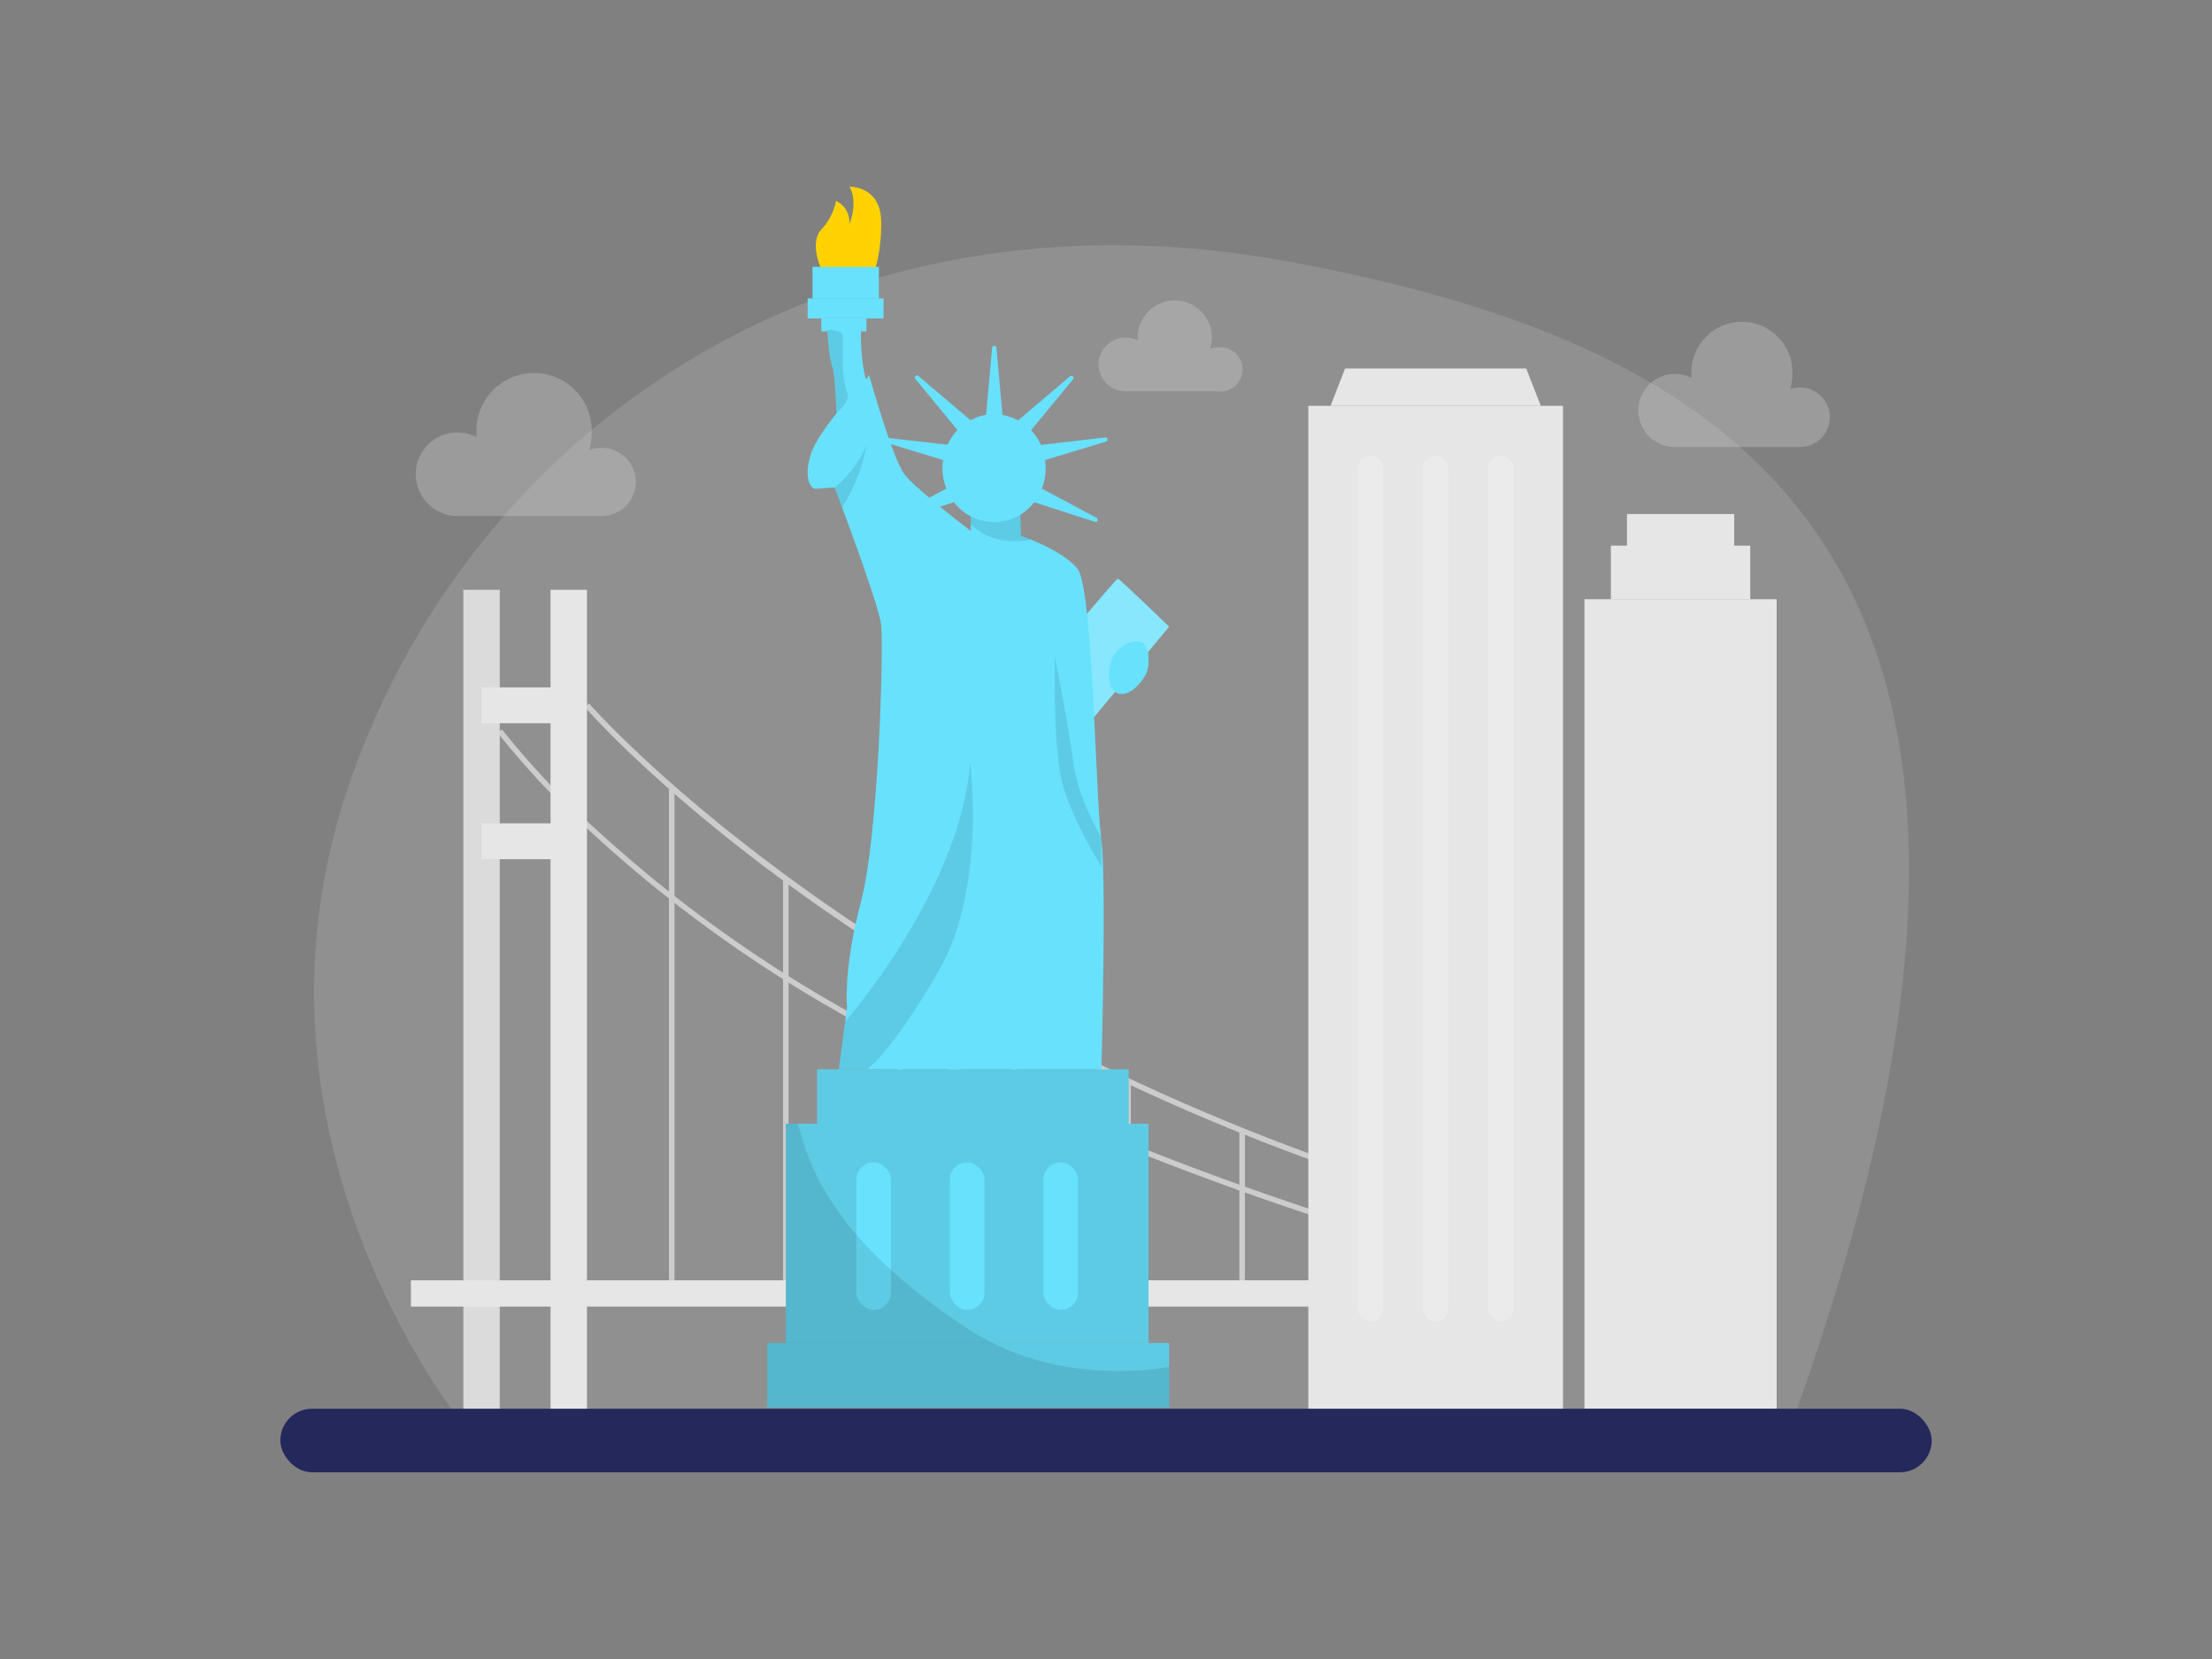 <svg id="Layer_1" data-name="Layer 1" xmlns="http://www.w3.org/2000/svg" viewBox="0 0 400 300"><rect x="0" y="0" width="400" height="300" fill="#808080" stroke="none"/><path d="M84.67,258.79S41.12,207.08,62.89,142.52,150,32,232.91,47.28s147.69,54.34,90.73,211.2Z" fill="#dddbdb" opacity="0.18"/><path d="M325.5,70.06a5.47,5.47,0,0,0-1.81.32,9,9,0,0,0,.43-2.76,9.13,9.13,0,1,0-18.25,0q0,.36,0,.72a6.53,6.53,0,0,0-3-.72,6.61,6.61,0,0,0,0,13.22H325.5a5.39,5.39,0,0,0,0-10.78Z" fill="#dddbdb" opacity="0.3"/><path d="M220.16,62.81a3.91,3.91,0,0,0-1.33.23,6.49,6.49,0,0,0,.32-2,6.71,6.71,0,0,0-13.42,0c0,.18,0,.36,0,.53a4.86,4.86,0,1,0-2.2,9.19h16.6a4,4,0,1,0,0-7.92Z" fill="#dddbdb" opacity="0.3"/><path d="M108.56,81a6.11,6.11,0,0,0-2.06.36A10.59,10.59,0,0,0,107,78.2a10.43,10.43,0,1,0-20.85,0c0,.28,0,.55,0,.82A7.55,7.55,0,1,0,82.76,93.3h25.8a6.16,6.16,0,1,0,0-12.31Z" fill="#dddbdb" opacity="0.3"/><path d="M250.69,214.49c-50.51-16.49-87.22-39.16-109.12-55.27-23.74-17.46-35.69-31.22-35.81-31.36l.76-.65c.47.55,48.09,54.86,144.48,86.33Z" fill="#ccc"/><path d="M250.71,224c-.47-.13-47-13.36-92.44-37.32a242.49,242.49,0,0,1-51.38-36.19,152.28,152.28,0,0,1-16.92-18l.8-.59a152.45,152.45,0,0,0,16.82,17.9,241.63,241.63,0,0,0,51.14,36c45.33,23.92,91.79,37.12,92.25,37.25Z" fill="#ccc"/><rect x="120.97" y="142.44" width="1" height="91.45" fill="#ccc"/><rect x="141.6" y="158.98" width="1" height="74.91" fill="#ccc"/><rect x="162.23" y="173" width="1" height="60.89" fill="#ccc"/><rect x="182.86" y="185.07" width="1" height="48.82" fill="#ccc"/><rect x="203.49" y="195.49" width="1" height="38.4" fill="#ccc"/><rect x="224.12" y="204.47" width="1" height="29.42" fill="#ccc"/><rect x="83.79" y="106.66" width="6.58" height="149.79" fill="#dbdbdb"/><rect x="99.56" y="106.66" width="6.58" height="149.79" fill="#e6e6e6"/><rect x="87.08" y="124.3" width="15.77" height="6.48" fill="#e6e6e6"/><rect x="87.08" y="148.89" width="15.77" height="6.48" fill="#e6e6e6"/><rect x="74.31" y="231.52" width="165.28" height="4.75" fill="#e6e6e6"/><rect x="286.52" y="108.36" width="34.76" height="146.38" fill="#e6e6e6"/><rect x="291.3" y="98.67" width="25.2" height="9.7" fill="#e6e6e6"/><rect x="294.21" y="92.95" width="19.39" height="6.3" fill="#e6e6e6"/><rect x="236.59" y="73.39" width="46.05" height="182.35" fill="#e6e6e6"/><rect x="245.51" y="82.4" width="4.6" height="156.55" rx="2.3" fill="#fff" opacity="0.2"/><rect x="257.31" y="82.4" width="4.6" height="156.55" rx="2.3" fill="#fff" opacity="0.2"/><rect x="269.11" y="82.4" width="4.6" height="156.55" rx="2.3" fill="#fff" opacity="0.2"/><polygon points="278.62 73.39 240.61 73.39 243.23 66.63 275.99 66.63 278.62 73.39" fill="#e6e6e6"/><path d="M191.92,116.57s9.91-12,10.25-11.92,9.24,8.67,9.24,8.67l-16.16,19.49Z" fill="#68e1fd"/><path d="M191.92,116.57s9.91-12,10.25-11.92,9.24,8.67,9.24,8.67l-16.16,19.49Z" fill="#fff" opacity="0.2"/><path d="M207.3,121.74a6.33,6.33,0,0,0,.37-2.9,3.29,3.29,0,0,0-.84-2.41,2.22,2.22,0,0,0-1.73-.44,4.55,4.55,0,0,0-1.69.66,5.37,5.37,0,0,0-2.18,2.15c-.82,1.67-1.36,5.69.86,6.56C204.14,126.16,206.58,123.38,207.3,121.74Z" fill="#68e1fd"/><path d="M148.52,48.67s-2.25-4.75,0-7.16a10.72,10.72,0,0,0,2.66-5.17,4.11,4.11,0,0,1,2.38,4.25s1.72-3.91.05-6.83c0,0,5.38-.17,5.72,5.83a30.64,30.64,0,0,1-1.82,11.52Z" fill="#ffd200"/><path d="M199.17,193.37H151.68l1.5-11.25s-.75-6.74,2.5-19,4.12-46.36,3.65-50.23-8.4-24.74-8.4-24.74-2.5.12-3.37.25-2.38-1.88-.88-6.44,10.5-14.06,10.5-14.06,4.25,15.12,6.37,17.87,12,10.25,12,10.25V91.4l8.87-3.49,0,1.3.21,7.69s.71.23,1.76.66c2.39,1,6.58,2.91,8.49,5.34,2.75,3.5,3.25,41.74,4.25,48.61S199.17,193.37,199.17,193.37Z" fill="#68e1fd"/><path d="M152.83,184.75s20.93-23.87,22.59-46.86c0,0,3,22.66-5.66,37.66s-13,17.82-13,17.82h-5.08Z" opacity="0.1"/><path d="M199.17,151.52s-4.25-7.13-5.08-13.63-3.34-19.16-3.34-19.16-.33,15.5,1.17,22.16,7.25,15.83,7.25,15.83Z" opacity="0.1"/><path d="M150.93,88.16a20.21,20.21,0,0,0,5.75-7.62,31.19,31.19,0,0,1-4.4,11.22Z" opacity="0.1"/><path d="M157.51,70.83l-6.08,8.83s-.05-2.27-.16-4.94c-.14-3.34-.38-7.34-.75-8.31-.67-1.75-.92-6.74-.92-6.74h6.08C155.6,68.41,157.51,70.83,157.51,70.83Z" fill="#68e1fd"/><rect x="148.52" y="57.59" width="8.16" height="2.33" fill="#68e1fd"/><rect x="146.05" y="53.96" width="13.72" height="3.62" fill="#68e1fd"/><rect x="146.93" y="48.26" width="12" height="5.71" fill="#68e1fd"/><rect x="147.77" y="193.37" width="56.33" height="9.83" fill="#68e1fd"/><rect x="147.77" y="193.37" width="56.33" height="9.83" opacity="0.1"/><rect x="142.1" y="203.2" width="65.59" height="39.65" fill="#68e1fd"/><rect x="142.1" y="203.2" width="65.59" height="39.65" opacity="0.1"/><rect x="138.77" y="242.86" width="72.64" height="11.66" fill="#68e1fd"/><rect x="138.77" y="242.85" width="72.64" height="11.67" opacity="0.1"/><rect x="154.85" y="210.2" width="6.27" height="26.66" rx="3.14" fill="#68e1fd"/><rect x="171.76" y="210.2" width="6.27" height="26.66" rx="3.14" fill="#68e1fd"/><rect x="188.67" y="210.2" width="6.27" height="26.66" rx="3.14" fill="#68e1fd"/><path d="M211.41,247.17v7.35H138.77V242.85h3.33V203.2h2.18c1.68,5.64,4.51,19.92,30.89,37.18C191.81,251.27,211.41,247.17,211.41,247.17Z" opacity="0.1"/><path d="M186.43,97.56a12.92,12.92,0,0,1-3.81.26,10.7,10.7,0,0,1-7.07-3V91.4l8.76-2.4.15.21.21,7.69S185.38,97.13,186.43,97.56Z" opacity="0.1"/><path d="M199.83,79.1l-11.58,1.36a9.75,9.75,0,0,0-1.8-2.66l7.6-9.22a.39.39,0,0,0-.55-.54l-9.41,8a9.08,9.08,0,0,0-2.81-1l-1.1-12.17a.39.39,0,0,0-.77,0L178.32,75a9,9,0,0,0-2.81,1l-9.42-8a.38.38,0,0,0-.54.54l7.59,9.22a9.94,9.94,0,0,0-1.79,2.66L159.76,79.1a.39.39,0,0,0-.15.76l10.93,3.33a10.17,10.17,0,0,0-.11,1.47,10,10,0,0,0,.7,3.69l-9.93,5.3a.39.39,0,0,0,.3.71l11-3.54a9.14,9.14,0,0,0,14.52,0l11,3.54a.39.39,0,0,0,.3-.71l-9.93-5.3a10,10,0,0,0,.7-3.69,10.17,10.17,0,0,0-.12-1.47L200,79.86A.39.39,0,0,0,199.83,79.1Z" fill="#68e1fd"/><path d="M153.32,71.88a2.8,2.8,0,0,1-.77,1.47c-.41.48-.83.93-1.28,1.37-.14-3.34-.38-7.34-.75-8.31-.67-1.75-.92-6.74-.92-6.74h.94l.9.25c1.08.25.95.75.95,1.78s0,1.86,0,2.79a20.61,20.61,0,0,0,.7,6.11A3.39,3.39,0,0,1,153.32,71.88Z" opacity="0.1"/><rect x="50.69" y="254.74" width="298.62" height="11.5" rx="5.75" fill="#24285b"/></svg>